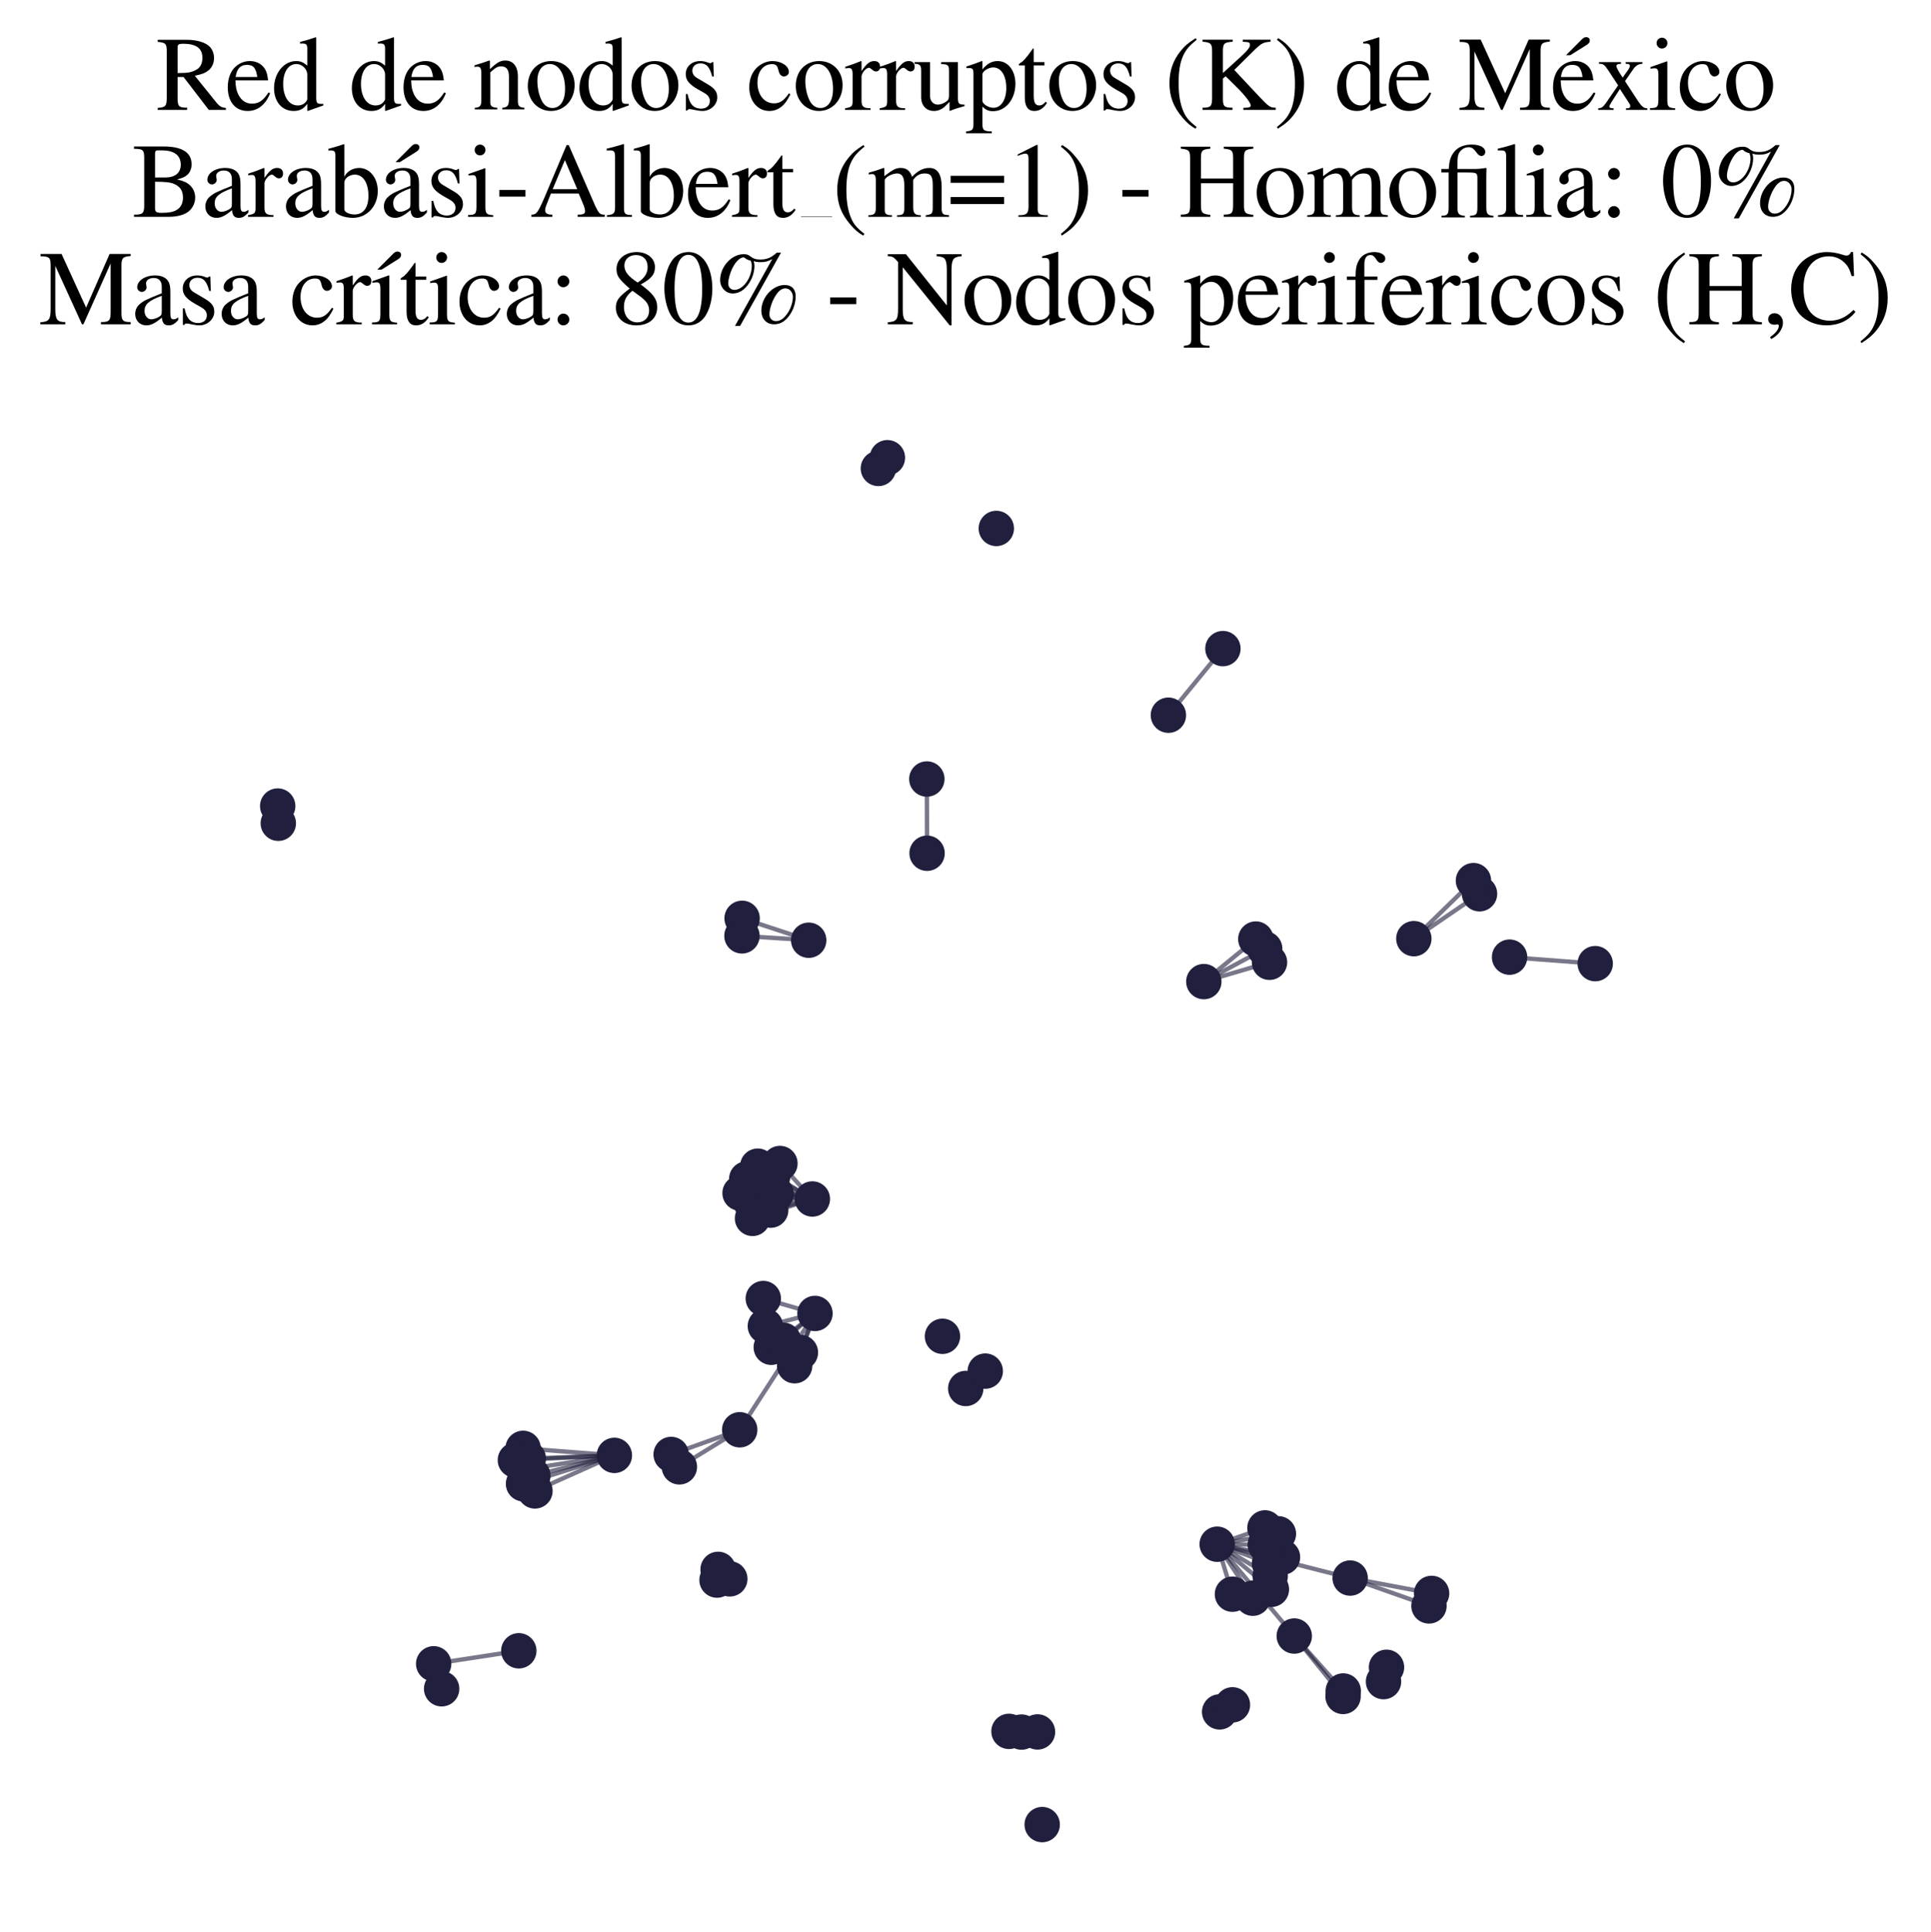 <?xml version="1.0" encoding="utf-8" standalone="no"?>
<!DOCTYPE svg PUBLIC "-//W3C//DTD SVG 1.1//EN"
  "http://www.w3.org/Graphics/SVG/1.1/DTD/svg11.dtd">
<svg xmlns:xlink="http://www.w3.org/1999/xlink" width="178.023pt" height="178.093pt" viewBox="0 0 178.023 178.093" xmlns="http://www.w3.org/2000/svg" version="1.1">
 <defs>
  <style type="text/css">*{stroke-linejoin: round; stroke-linecap: butt}</style>
 </defs>
 <g id="figure_1">
  <g id="patch_1">
   <path d="M 0 178.093 
L 178.023 178.093 
L 178.023 -0 
L 0 -0 
z
" style="fill: #ffffff"/>
  </g>
  <g id="axes_1">
   <g id="LineCollection_1">
    <path d="M 74.893 110.524 
L 69.86 107.499 
" clip-path="url(#p905b490d3a)" style="fill: none; stroke: #201f3d; stroke-opacity: 0.6; stroke-width: 0.4"/>
    <path d="M 74.893 110.524 
L 68.844 108.674 
" clip-path="url(#p905b490d3a)" style="fill: none; stroke: #201f3d; stroke-opacity: 0.6; stroke-width: 0.4"/>
    <path d="M 74.893 110.524 
L 68.229 109.982 
" clip-path="url(#p905b490d3a)" style="fill: none; stroke: #201f3d; stroke-opacity: 0.6; stroke-width: 0.4"/>
    <path d="M 74.893 110.524 
L 71.558 110.057 
" clip-path="url(#p905b490d3a)" style="fill: none; stroke: #201f3d; stroke-opacity: 0.6; stroke-width: 0.4"/>
    <path d="M 74.893 110.524 
L 69.377 112.312 
" clip-path="url(#p905b490d3a)" style="fill: none; stroke: #201f3d; stroke-opacity: 0.6; stroke-width: 0.4"/>
    <path d="M 74.893 110.524 
L 69.288 110.947 
" clip-path="url(#p905b490d3a)" style="fill: none; stroke: #201f3d; stroke-opacity: 0.6; stroke-width: 0.4"/>
    <path d="M 74.893 110.524 
L 71.233 108.439 
" clip-path="url(#p905b490d3a)" style="fill: none; stroke: #201f3d; stroke-opacity: 0.6; stroke-width: 0.4"/>
    <path d="M 74.893 110.524 
L 71.904 107.253 
" clip-path="url(#p905b490d3a)" style="fill: none; stroke: #201f3d; stroke-opacity: 0.6; stroke-width: 0.4"/>
    <path d="M 74.893 110.524 
L 70.193 109.361 
" clip-path="url(#p905b490d3a)" style="fill: none; stroke: #201f3d; stroke-opacity: 0.6; stroke-width: 0.4"/>
    <path d="M 74.893 110.524 
L 71.052 111.553 
" clip-path="url(#p905b490d3a)" style="fill: none; stroke: #201f3d; stroke-opacity: 0.6; stroke-width: 0.4"/>
    <path d="M 112.216 142.348 
L 124.474 145.468 
" clip-path="url(#p905b490d3a)" style="fill: none; stroke: #201f3d; stroke-opacity: 0.6; stroke-width: 0.4"/>
    <path d="M 112.216 142.348 
L 119.321 150.812 
" clip-path="url(#p905b490d3a)" style="fill: none; stroke: #201f3d; stroke-opacity: 0.6; stroke-width: 0.4"/>
    <path d="M 112.216 142.348 
L 116.646 142.402 
" clip-path="url(#p905b490d3a)" style="fill: none; stroke: #201f3d; stroke-opacity: 0.6; stroke-width: 0.4"/>
    <path d="M 112.216 142.348 
L 116.618 140.845 
" clip-path="url(#p905b490d3a)" style="fill: none; stroke: #201f3d; stroke-opacity: 0.6; stroke-width: 0.4"/>
    <path d="M 112.216 142.348 
L 117.039 144.113 
" clip-path="url(#p905b490d3a)" style="fill: none; stroke: #201f3d; stroke-opacity: 0.6; stroke-width: 0.4"/>
    <path d="M 112.216 142.348 
L 118.236 143.542 
" clip-path="url(#p905b490d3a)" style="fill: none; stroke: #201f3d; stroke-opacity: 0.6; stroke-width: 0.4"/>
    <path d="M 112.216 142.348 
L 117.859 141.39 
" clip-path="url(#p905b490d3a)" style="fill: none; stroke: #201f3d; stroke-opacity: 0.6; stroke-width: 0.4"/>
    <path d="M 112.216 142.348 
L 115.499 147.326 
" clip-path="url(#p905b490d3a)" style="fill: none; stroke: #201f3d; stroke-opacity: 0.6; stroke-width: 0.4"/>
    <path d="M 112.216 142.348 
L 117.1 145.287 
" clip-path="url(#p905b490d3a)" style="fill: none; stroke: #201f3d; stroke-opacity: 0.6; stroke-width: 0.4"/>
    <path d="M 112.216 142.348 
L 117.212 146.505 
" clip-path="url(#p905b490d3a)" style="fill: none; stroke: #201f3d; stroke-opacity: 0.6; stroke-width: 0.4"/>
    <path d="M 112.216 142.348 
L 113.622 146.956 
" clip-path="url(#p905b490d3a)" style="fill: none; stroke: #201f3d; stroke-opacity: 0.6; stroke-width: 0.4"/>
    <path d="M 70.369 119.701 
L 75.134 121.075 
" clip-path="url(#p905b490d3a)" style="fill: none; stroke: #201f3d; stroke-opacity: 0.6; stroke-width: 0.4"/>
    <path d="M 115.777 86.564 
L 110.984 90.485 
" clip-path="url(#p905b490d3a)" style="fill: none; stroke: #201f3d; stroke-opacity: 0.6; stroke-width: 0.4"/>
    <path d="M 75.134 121.075 
L 68.196 131.799 
" clip-path="url(#p905b490d3a)" style="fill: none; stroke: #201f3d; stroke-opacity: 0.6; stroke-width: 0.4"/>
    <path d="M 75.134 121.075 
L 73.26 125.895 
" clip-path="url(#p905b490d3a)" style="fill: none; stroke: #201f3d; stroke-opacity: 0.6; stroke-width: 0.4"/>
    <path d="M 75.134 121.075 
L 72.224 123.551 
" clip-path="url(#p905b490d3a)" style="fill: none; stroke: #201f3d; stroke-opacity: 0.6; stroke-width: 0.4"/>
    <path d="M 75.134 121.075 
L 73.791 124.676 
" clip-path="url(#p905b490d3a)" style="fill: none; stroke: #201f3d; stroke-opacity: 0.6; stroke-width: 0.4"/>
    <path d="M 75.134 121.075 
L 71.105 124.193 
" clip-path="url(#p905b490d3a)" style="fill: none; stroke: #201f3d; stroke-opacity: 0.6; stroke-width: 0.4"/>
    <path d="M 75.134 121.075 
L 70.56 122.243 
" clip-path="url(#p905b490d3a)" style="fill: none; stroke: #201f3d; stroke-opacity: 0.6; stroke-width: 0.4"/>
    <path d="M 117.039 88.704 
L 110.984 90.485 
" clip-path="url(#p905b490d3a)" style="fill: none; stroke: #201f3d; stroke-opacity: 0.6; stroke-width: 0.4"/>
    <path d="M 47.83 152.172 
L 39.981 153.372 
" clip-path="url(#p905b490d3a)" style="fill: none; stroke: #201f3d; stroke-opacity: 0.6; stroke-width: 0.4"/>
    <path d="M 56.639 134.159 
L 47.514 134.596 
" clip-path="url(#p905b490d3a)" style="fill: none; stroke: #201f3d; stroke-opacity: 0.6; stroke-width: 0.4"/>
    <path d="M 56.639 134.159 
L 49.127 136.03 
" clip-path="url(#p905b490d3a)" style="fill: none; stroke: #201f3d; stroke-opacity: 0.6; stroke-width: 0.4"/>
    <path d="M 56.639 134.159 
L 49.318 137.435 
" clip-path="url(#p905b490d3a)" style="fill: none; stroke: #201f3d; stroke-opacity: 0.6; stroke-width: 0.4"/>
    <path d="M 56.639 134.159 
L 48.264 136.779 
" clip-path="url(#p905b490d3a)" style="fill: none; stroke: #201f3d; stroke-opacity: 0.6; stroke-width: 0.4"/>
    <path d="M 56.639 134.159 
L 48.291 135.471 
" clip-path="url(#p905b490d3a)" style="fill: none; stroke: #201f3d; stroke-opacity: 0.6; stroke-width: 0.4"/>
    <path d="M 56.639 134.159 
L 48.226 133.512 
" clip-path="url(#p905b490d3a)" style="fill: none; stroke: #201f3d; stroke-opacity: 0.6; stroke-width: 0.4"/>
    <path d="M 56.639 134.159 
L 48.708 134.454 
" clip-path="url(#p905b490d3a)" style="fill: none; stroke: #201f3d; stroke-opacity: 0.6; stroke-width: 0.4"/>
    <path d="M 139.171 88.232 
L 147.066 88.83 
" clip-path="url(#p905b490d3a)" style="fill: none; stroke: #201f3d; stroke-opacity: 0.6; stroke-width: 0.4"/>
    <path d="M 74.556 86.672 
L 68.403 86.27 
" clip-path="url(#p905b490d3a)" style="fill: none; stroke: #201f3d; stroke-opacity: 0.6; stroke-width: 0.4"/>
    <path d="M 74.556 86.672 
L 68.417 84.653 
" clip-path="url(#p905b490d3a)" style="fill: none; stroke: #201f3d; stroke-opacity: 0.6; stroke-width: 0.4"/>
    <path d="M 61.875 134.075 
L 68.196 131.799 
" clip-path="url(#p905b490d3a)" style="fill: none; stroke: #201f3d; stroke-opacity: 0.6; stroke-width: 0.4"/>
    <path d="M 124.474 145.468 
L 131.983 146.882 
" clip-path="url(#p905b490d3a)" style="fill: none; stroke: #201f3d; stroke-opacity: 0.6; stroke-width: 0.4"/>
    <path d="M 124.474 145.468 
L 131.74 148.036 
" clip-path="url(#p905b490d3a)" style="fill: none; stroke: #201f3d; stroke-opacity: 0.6; stroke-width: 0.4"/>
    <path d="M 68.196 131.799 
L 62.634 135.216 
" clip-path="url(#p905b490d3a)" style="fill: none; stroke: #201f3d; stroke-opacity: 0.6; stroke-width: 0.4"/>
    <path d="M 85.469 78.654 
L 85.448 71.811 
" clip-path="url(#p905b490d3a)" style="fill: none; stroke: #201f3d; stroke-opacity: 0.6; stroke-width: 0.4"/>
    <path d="M 123.821 156.381 
L 119.321 150.812 
" clip-path="url(#p905b490d3a)" style="fill: none; stroke: #201f3d; stroke-opacity: 0.6; stroke-width: 0.4"/>
    <path d="M 112.743 59.79 
L 107.717 65.929 
" clip-path="url(#p905b490d3a)" style="fill: none; stroke: #201f3d; stroke-opacity: 0.6; stroke-width: 0.4"/>
    <path d="M 119.321 150.812 
L 123.836 155.877 
" clip-path="url(#p905b490d3a)" style="fill: none; stroke: #201f3d; stroke-opacity: 0.6; stroke-width: 0.4"/>
    <path d="M 110.984 90.485 
L 116.596 87.462 
" clip-path="url(#p905b490d3a)" style="fill: none; stroke: #201f3d; stroke-opacity: 0.6; stroke-width: 0.4"/>
    <path d="M 135.841 81.178 
L 130.346 86.528 
" clip-path="url(#p905b490d3a)" style="fill: none; stroke: #201f3d; stroke-opacity: 0.6; stroke-width: 0.4"/>
    <path d="M 136.4 82.389 
L 130.346 86.528 
" clip-path="url(#p905b490d3a)" style="fill: none; stroke: #201f3d; stroke-opacity: 0.6; stroke-width: 0.4"/>
   </g>
   <g id="PathCollection_1">
    <defs>
     <path id="mbf187c2368" d="M 0 1.581 
C 0.419 1.581 0.822 1.415 1.118 1.118 
C 1.415 0.822 1.581 0.419 1.581 0 
C 1.581 -0.419 1.415 -0.822 1.118 -1.118 
C 0.822 -1.415 0.419 -1.581 0 -1.581 
C -0.419 -1.581 -0.822 -1.415 -1.118 -1.118 
C -1.415 -0.822 -1.581 -0.419 -1.581 0 
C -1.581 0.419 -1.415 0.822 -1.118 1.118 
C -0.822 1.415 -0.419 1.581 0 1.581 
z
" style="stroke: #201f3d; stroke-width: 0.1"/>
    </defs>
    <g clip-path="url(#p905b490d3a)">
     <use xlink:href="#mbf187c2368" x="71.105" y="124.193" style="fill: #201f3d; stroke: #201f3d; stroke-width: 0.1"/>
     <use xlink:href="#mbf187c2368" x="89.033" y="127.992" style="fill: #201f3d; stroke: #201f3d; stroke-width: 0.1"/>
     <use xlink:href="#mbf187c2368" x="116.618" y="140.845" style="fill: #201f3d; stroke: #201f3d; stroke-width: 0.1"/>
     <use xlink:href="#mbf187c2368" x="66.105" y="145.654" style="fill: #201f3d; stroke: #201f3d; stroke-width: 0.1"/>
     <use xlink:href="#mbf187c2368" x="49.127" y="136.03" style="fill: #201f3d; stroke: #201f3d; stroke-width: 0.1"/>
     <use xlink:href="#mbf187c2368" x="117.1" y="145.287" style="fill: #201f3d; stroke: #201f3d; stroke-width: 0.1"/>
     <use xlink:href="#mbf187c2368" x="127.549" y="155.014" style="fill: #201f3d; stroke: #201f3d; stroke-width: 0.1"/>
     <use xlink:href="#mbf187c2368" x="47.83" y="152.172" style="fill: #201f3d; stroke: #201f3d; stroke-width: 0.1"/>
     <use xlink:href="#mbf187c2368" x="48.291" y="135.471" style="fill: #201f3d; stroke: #201f3d; stroke-width: 0.1"/>
     <use xlink:href="#mbf187c2368" x="74.893" y="110.524" style="fill: #201f3d; stroke: #201f3d; stroke-width: 0.1"/>
     <use xlink:href="#mbf187c2368" x="117.039" y="88.704" style="fill: #201f3d; stroke: #201f3d; stroke-width: 0.1"/>
     <use xlink:href="#mbf187c2368" x="139.171" y="88.232" style="fill: #201f3d; stroke: #201f3d; stroke-width: 0.1"/>
     <use xlink:href="#mbf187c2368" x="56.639" y="134.159" style="fill: #201f3d; stroke: #201f3d; stroke-width: 0.1"/>
     <use xlink:href="#mbf187c2368" x="119.321" y="150.812" style="fill: #201f3d; stroke: #201f3d; stroke-width: 0.1"/>
     <use xlink:href="#mbf187c2368" x="47.514" y="134.596" style="fill: #201f3d; stroke: #201f3d; stroke-width: 0.1"/>
     <use xlink:href="#mbf187c2368" x="91.852" y="48.713" style="fill: #201f3d; stroke: #201f3d; stroke-width: 0.1"/>
     <use xlink:href="#mbf187c2368" x="93.021" y="159.6" style="fill: #201f3d; stroke: #201f3d; stroke-width: 0.1"/>
     <use xlink:href="#mbf187c2368" x="71.558" y="110.057" style="fill: #201f3d; stroke: #201f3d; stroke-width: 0.1"/>
     <use xlink:href="#mbf187c2368" x="71.233" y="108.439" style="fill: #201f3d; stroke: #201f3d; stroke-width: 0.1"/>
     <use xlink:href="#mbf187c2368" x="69.288" y="110.947" style="fill: #201f3d; stroke: #201f3d; stroke-width: 0.1"/>
     <use xlink:href="#mbf187c2368" x="107.717" y="65.929" style="fill: #201f3d; stroke: #201f3d; stroke-width: 0.1"/>
     <use xlink:href="#mbf187c2368" x="73.791" y="124.676" style="fill: #201f3d; stroke: #201f3d; stroke-width: 0.1"/>
     <use xlink:href="#mbf187c2368" x="49.318" y="137.435" style="fill: #201f3d; stroke: #201f3d; stroke-width: 0.1"/>
     <use xlink:href="#mbf187c2368" x="131.983" y="146.882" style="fill: #201f3d; stroke: #201f3d; stroke-width: 0.1"/>
     <use xlink:href="#mbf187c2368" x="90.833" y="126.391" style="fill: #201f3d; stroke: #201f3d; stroke-width: 0.1"/>
     <use xlink:href="#mbf187c2368" x="115.499" y="147.326" style="fill: #201f3d; stroke: #201f3d; stroke-width: 0.1"/>
     <use xlink:href="#mbf187c2368" x="69.377" y="112.312" style="fill: #201f3d; stroke: #201f3d; stroke-width: 0.1"/>
     <use xlink:href="#mbf187c2368" x="61.875" y="134.075" style="fill: #201f3d; stroke: #201f3d; stroke-width: 0.1"/>
     <use xlink:href="#mbf187c2368" x="94.177" y="159.665" style="fill: #201f3d; stroke: #201f3d; stroke-width: 0.1"/>
     <use xlink:href="#mbf187c2368" x="85.469" y="78.654" style="fill: #201f3d; stroke: #201f3d; stroke-width: 0.1"/>
     <use xlink:href="#mbf187c2368" x="131.74" y="148.036" style="fill: #201f3d; stroke: #201f3d; stroke-width: 0.1"/>
     <use xlink:href="#mbf187c2368" x="118.236" y="143.542" style="fill: #201f3d; stroke: #201f3d; stroke-width: 0.1"/>
     <use xlink:href="#mbf187c2368" x="40.715" y="155.673" style="fill: #201f3d; stroke: #201f3d; stroke-width: 0.1"/>
     <use xlink:href="#mbf187c2368" x="80.98" y="43.18" style="fill: #201f3d; stroke: #201f3d; stroke-width: 0.1"/>
     <use xlink:href="#mbf187c2368" x="67.283" y="145.542" style="fill: #201f3d; stroke: #201f3d; stroke-width: 0.1"/>
     <use xlink:href="#mbf187c2368" x="123.836" y="155.877" style="fill: #201f3d; stroke: #201f3d; stroke-width: 0.1"/>
     <use xlink:href="#mbf187c2368" x="123.821" y="156.381" style="fill: #201f3d; stroke: #201f3d; stroke-width: 0.1"/>
     <use xlink:href="#mbf187c2368" x="81.811" y="42.193" style="fill: #201f3d; stroke: #201f3d; stroke-width: 0.1"/>
     <use xlink:href="#mbf187c2368" x="70.56" y="122.243" style="fill: #201f3d; stroke: #201f3d; stroke-width: 0.1"/>
     <use xlink:href="#mbf187c2368" x="116.646" y="142.402" style="fill: #201f3d; stroke: #201f3d; stroke-width: 0.1"/>
     <use xlink:href="#mbf187c2368" x="115.777" y="86.564" style="fill: #201f3d; stroke: #201f3d; stroke-width: 0.1"/>
     <use xlink:href="#mbf187c2368" x="48.226" y="133.512" style="fill: #201f3d; stroke: #201f3d; stroke-width: 0.1"/>
     <use xlink:href="#mbf187c2368" x="73.26" y="125.895" style="fill: #201f3d; stroke: #201f3d; stroke-width: 0.1"/>
     <use xlink:href="#mbf187c2368" x="117.859" y="141.39" style="fill: #201f3d; stroke: #201f3d; stroke-width: 0.1"/>
     <use xlink:href="#mbf187c2368" x="136.4" y="82.389" style="fill: #201f3d; stroke: #201f3d; stroke-width: 0.1"/>
     <use xlink:href="#mbf187c2368" x="130.346" y="86.528" style="fill: #201f3d; stroke: #201f3d; stroke-width: 0.1"/>
     <use xlink:href="#mbf187c2368" x="147.066" y="88.83" style="fill: #201f3d; stroke: #201f3d; stroke-width: 0.1"/>
     <use xlink:href="#mbf187c2368" x="110.984" y="90.485" style="fill: #201f3d; stroke: #201f3d; stroke-width: 0.1"/>
     <use xlink:href="#mbf187c2368" x="68.417" y="84.653" style="fill: #201f3d; stroke: #201f3d; stroke-width: 0.1"/>
     <use xlink:href="#mbf187c2368" x="85.448" y="71.811" style="fill: #201f3d; stroke: #201f3d; stroke-width: 0.1"/>
     <use xlink:href="#mbf187c2368" x="69.86" y="107.499" style="fill: #201f3d; stroke: #201f3d; stroke-width: 0.1"/>
     <use xlink:href="#mbf187c2368" x="124.474" y="145.468" style="fill: #201f3d; stroke: #201f3d; stroke-width: 0.1"/>
     <use xlink:href="#mbf187c2368" x="86.888" y="123.182" style="fill: #201f3d; stroke: #201f3d; stroke-width: 0.1"/>
     <use xlink:href="#mbf187c2368" x="117.039" y="144.113" style="fill: #201f3d; stroke: #201f3d; stroke-width: 0.1"/>
     <use xlink:href="#mbf187c2368" x="71.052" y="111.553" style="fill: #201f3d; stroke: #201f3d; stroke-width: 0.1"/>
     <use xlink:href="#mbf187c2368" x="112.442" y="157.804" style="fill: #201f3d; stroke: #201f3d; stroke-width: 0.1"/>
     <use xlink:href="#mbf187c2368" x="68.844" y="108.674" style="fill: #201f3d; stroke: #201f3d; stroke-width: 0.1"/>
     <use xlink:href="#mbf187c2368" x="96.082" y="168.193" style="fill: #201f3d; stroke: #201f3d; stroke-width: 0.1"/>
     <use xlink:href="#mbf187c2368" x="68.196" y="131.799" style="fill: #201f3d; stroke: #201f3d; stroke-width: 0.1"/>
     <use xlink:href="#mbf187c2368" x="70.193" y="109.361" style="fill: #201f3d; stroke: #201f3d; stroke-width: 0.1"/>
     <use xlink:href="#mbf187c2368" x="74.556" y="86.672" style="fill: #201f3d; stroke: #201f3d; stroke-width: 0.1"/>
     <use xlink:href="#mbf187c2368" x="116.596" y="87.462" style="fill: #201f3d; stroke: #201f3d; stroke-width: 0.1"/>
     <use xlink:href="#mbf187c2368" x="70.369" y="119.701" style="fill: #201f3d; stroke: #201f3d; stroke-width: 0.1"/>
     <use xlink:href="#mbf187c2368" x="75.134" y="121.075" style="fill: #201f3d; stroke: #201f3d; stroke-width: 0.1"/>
     <use xlink:href="#mbf187c2368" x="117.212" y="146.505" style="fill: #201f3d; stroke: #201f3d; stroke-width: 0.1"/>
     <use xlink:href="#mbf187c2368" x="68.403" y="86.27" style="fill: #201f3d; stroke: #201f3d; stroke-width: 0.1"/>
     <use xlink:href="#mbf187c2368" x="113.622" y="157.155" style="fill: #201f3d; stroke: #201f3d; stroke-width: 0.1"/>
     <use xlink:href="#mbf187c2368" x="127.826" y="153.693" style="fill: #201f3d; stroke: #201f3d; stroke-width: 0.1"/>
     <use xlink:href="#mbf187c2368" x="25.602" y="74.304" style="fill: #201f3d; stroke: #201f3d; stroke-width: 0.1"/>
     <use xlink:href="#mbf187c2368" x="68.229" y="109.982" style="fill: #201f3d; stroke: #201f3d; stroke-width: 0.1"/>
     <use xlink:href="#mbf187c2368" x="71.904" y="107.253" style="fill: #201f3d; stroke: #201f3d; stroke-width: 0.1"/>
     <use xlink:href="#mbf187c2368" x="62.634" y="135.216" style="fill: #201f3d; stroke: #201f3d; stroke-width: 0.1"/>
     <use xlink:href="#mbf187c2368" x="95.649" y="159.652" style="fill: #201f3d; stroke: #201f3d; stroke-width: 0.1"/>
     <use xlink:href="#mbf187c2368" x="112.216" y="142.348" style="fill: #201f3d; stroke: #201f3d; stroke-width: 0.1"/>
     <use xlink:href="#mbf187c2368" x="113.622" y="146.956" style="fill: #201f3d; stroke: #201f3d; stroke-width: 0.1"/>
     <use xlink:href="#mbf187c2368" x="48.708" y="134.454" style="fill: #201f3d; stroke: #201f3d; stroke-width: 0.1"/>
     <use xlink:href="#mbf187c2368" x="39.981" y="153.372" style="fill: #201f3d; stroke: #201f3d; stroke-width: 0.1"/>
     <use xlink:href="#mbf187c2368" x="66.206" y="144.667" style="fill: #201f3d; stroke: #201f3d; stroke-width: 0.1"/>
     <use xlink:href="#mbf187c2368" x="72.224" y="123.551" style="fill: #201f3d; stroke: #201f3d; stroke-width: 0.1"/>
     <use xlink:href="#mbf187c2368" x="48.264" y="136.779" style="fill: #201f3d; stroke: #201f3d; stroke-width: 0.1"/>
     <use xlink:href="#mbf187c2368" x="25.657" y="75.89" style="fill: #201f3d; stroke: #201f3d; stroke-width: 0.1"/>
     <use xlink:href="#mbf187c2368" x="112.743" y="59.79" style="fill: #201f3d; stroke: #201f3d; stroke-width: 0.1"/>
     <use xlink:href="#mbf187c2368" x="135.841" y="81.178" style="fill: #201f3d; stroke: #201f3d; stroke-width: 0.1"/>
    </g>
   </g>
   <g id="text_1">
    <!-- Red de nodos corruptos (K) de México -->
    <g transform="translate(14.374 10.132) scale(0.096 -0.096)">
     <defs>
      <path id="NimbusRomNo9L-Regu-52" d="M 4218 121 
C 3974 140 3846 205 3661 424 
L 2342 2061 
C 2771 2143 2963 2219 3174 2388 
C 3379 2553 3501 2818 3501 3113 
C 3501 3385 3418 3618 3251 3801 
C 3008 4059 2477 4224 1875 4224 
L 109 4224 
L 109 4102 
C 589 4051 653 3981 653 3528 
L 653 765 
C 653 236 589 159 109 121 
L 109 0 
L 1882 0 
L 1882 134 
C 1389 134 1306 219 1306 692 
L 1306 1984 
L 1664 1984 
L 3187 0 
L 4218 0 
L 4218 121 
z
M 1306 3762 
C 1306 3937 1376 3987 1632 3987 
C 2432 3987 2803 3716 2803 3123 
C 2803 2807 2669 2542 2438 2423 
C 2144 2258 1920 2221 1306 2221 
L 1306 3762 
z
" transform="scale(0.016)"/>
      <path id="NimbusRomNo9L-Regu-65" d="M 2611 1053 
C 2304 564 2029 378 1619 378 
C 1254 378 979 564 794 930 
C 678 1174 634 1386 621 1779 
L 2592 1779 
C 2541 2193 2477 2377 2317 2581 
C 2125 2811 1830 2944 1498 2944 
C 1178 2944 877 2829 634 2611 
C 333 2349 160 1894 160 1370 
C 160 486 621 -64 1357 -64 
C 1965 -64 2445 315 2714 1008 
L 2611 1053 
z
M 634 1984 
C 704 2479 922 2714 1312 2714 
C 1702 2714 1856 2535 1939 1984 
L 634 1984 
z
" transform="scale(0.016)"/>
      <path id="NimbusRomNo9L-Regu-64" d="M 2202 -64 
L 3142 269 
L 3142 365 
C 3027 365 3014 365 2995 365 
C 2765 365 2714 435 2714 731 
L 2714 4364 
L 2682 4377 
C 2374 4268 2150 4204 1741 4096 
L 1741 3994 
C 1792 4000 1830 4000 1882 4000 
C 2118 4000 2176 3936 2176 3672 
L 2176 2669 
C 1933 2874 1760 2944 1504 2944 
C 768 2944 173 2221 173 1312 
C 173 493 653 -64 1357 -64 
C 1715 -64 1958 64 2176 365 
L 2176 -45 
L 2202 -64 
z
M 2176 653 
C 2176 608 2131 531 2067 461 
C 1952 333 1792 269 1606 269 
C 1075 269 723 781 723 1568 
C 723 2291 1037 2765 1523 2765 
C 1862 2765 2176 2464 2176 2125 
L 2176 653 
z
" transform="scale(0.016)"/>
      <path id="NimbusRomNo9L-Regu-6e" d="M 102 2579 
C 141 2598 205 2605 275 2605 
C 454 2605 512 2509 512 2195 
L 512 608 
C 512 243 442 154 115 128 
L 115 32 
L 1472 32 
L 1472 128 
C 1146 154 1050 230 1050 461 
L 1050 2259 
C 1357 2547 1498 2624 1709 2624 
C 2022 2624 2176 2426 2176 2003 
L 2176 666 
C 2176 262 2093 154 1773 128 
L 1773 32 
L 3104 32 
L 3104 128 
C 2790 160 2714 237 2714 550 
L 2714 2016 
C 2714 2618 2432 2976 1958 2976 
C 1664 2976 1466 2867 1030 2458 
L 1030 2963 
L 986 2976 
C 672 2861 454 2790 102 2688 
L 102 2579 
z
" transform="scale(0.016)"/>
      <path id="NimbusRomNo9L-Regu-6f" d="M 1600 2944 
C 768 2944 186 2330 186 1446 
C 186 582 781 -64 1587 -64 
C 2394 -64 3008 614 3008 1498 
C 3008 2336 2419 2944 1600 2944 
z
M 1517 2765 
C 2054 2765 2432 2150 2432 1274 
C 2432 550 2144 115 1664 115 
C 1414 115 1178 269 1043 525 
C 864 858 762 1306 762 1760 
C 762 2368 1062 2765 1517 2765 
z
" transform="scale(0.016)"/>
      <path id="NimbusRomNo9L-Regu-73" d="M 2016 2010 
L 1990 2880 
L 1920 2880 
L 1907 2867 
C 1850 2822 1843 2816 1818 2816 
C 1779 2816 1715 2829 1645 2861 
C 1504 2915 1363 2944 1197 2944 
C 691 2944 326 2616 326 2154 
C 326 1796 531 1539 1075 1231 
L 1446 1020 
C 1670 892 1779 737 1779 539 
C 1779 256 1574 77 1248 77 
C 1030 77 832 159 710 298 
C 576 455 518 600 435 960 
L 333 960 
L 333 -39 
L 416 -39 
C 461 33 486 48 563 48 
C 621 48 710 35 858 -2 
C 1037 -39 1210 -64 1325 -64 
C 1818 -64 2227 308 2227 757 
C 2227 1077 2074 1289 1690 1520 
L 998 1930 
C 819 2033 723 2194 723 2367 
C 723 2624 922 2803 1216 2803 
C 1581 2803 1773 2583 1920 2010 
L 2016 2010 
z
" transform="scale(0.016)"/>
      <path id="NimbusRomNo9L-Regu-63" d="M 2547 998 
C 2240 550 2010 397 1645 397 
C 1062 397 653 909 653 1645 
C 653 2304 1005 2758 1523 2758 
C 1754 2758 1837 2688 1901 2451 
L 1939 2310 
C 1990 2131 2106 2016 2240 2016 
C 2406 2016 2547 2138 2547 2285 
C 2547 2643 2099 2944 1562 2944 
C 1248 2944 922 2816 659 2586 
C 339 2304 160 1869 160 1363 
C 160 531 666 -64 1376 -64 
C 1664 -64 1920 38 2150 237 
C 2323 390 2445 563 2637 941 
L 2547 998 
z
" transform="scale(0.016)"/>
      <path id="NimbusRomNo9L-Regu-72" d="M 45 2496 
C 134 2515 192 2522 269 2522 
C 429 2522 486 2419 486 2138 
L 486 538 
C 486 218 442 173 32 96 
L 32 0 
L 1568 0 
L 1568 102 
C 1133 102 1024 199 1024 565 
L 1024 2013 
C 1024 2219 1299 2541 1472 2541 
C 1510 2541 1568 2509 1638 2445 
C 1741 2355 1811 2317 1894 2317 
C 2048 2317 2144 2426 2144 2605 
C 2144 2816 2010 2944 1792 2944 
C 1523 2944 1338 2797 1024 2343 
L 1024 2931 
L 992 2944 
C 653 2803 422 2721 45 2599 
L 45 2496 
z
" transform="scale(0.016)"/>
      <path id="NimbusRomNo9L-Regu-75" d="M 3066 320 
L 3034 320 
C 2739 320 2669 390 2669 685 
L 2669 2880 
L 1658 2880 
L 1658 2758 
C 2054 2758 2131 2694 2131 2375 
L 2131 875 
C 2131 697 2099 607 2010 537 
C 1837 397 1638 320 1446 320 
C 1197 320 992 537 992 805 
L 992 2880 
L 58 2880 
L 58 2778 
C 365 2778 454 2682 454 2387 
L 454 770 
C 454 263 762 -64 1229 -64 
C 1466 -64 1715 38 1888 211 
L 2163 486 
L 2163 -45 
L 2189 -58 
C 2509 70 2739 141 3066 230 
L 3066 320 
z
" transform="scale(0.016)"/>
      <path id="NimbusRomNo9L-Regu-70" d="M 58 2516 
C 115 2522 160 2522 218 2522 
C 435 2522 480 2458 480 2155 
L 480 -855 
C 480 -1189 410 -1261 32 -1299 
L 32 -1408 
L 1581 -1408 
L 1581 -1293 
C 1101 -1293 1018 -1222 1018 -816 
L 1018 199 
C 1242 -13 1395 -77 1664 -77 
C 2419 -77 3008 643 3008 1575 
C 3008 2372 2560 2944 1939 2944 
C 1581 2944 1299 2784 1018 2438 
L 1018 2931 
L 979 2944 
C 634 2810 410 2726 58 2618 
L 58 2516 
z
M 1018 2136 
C 1018 2329 1376 2560 1670 2560 
C 2144 2560 2458 2071 2458 1324 
C 2458 611 2144 128 1683 128 
C 1382 128 1018 359 1018 552 
L 1018 2136 
z
" transform="scale(0.016)"/>
      <path id="NimbusRomNo9L-Regu-74" d="M 1632 2880 
L 986 2880 
L 986 3622 
C 986 3686 979 3706 941 3706 
C 896 3648 858 3590 813 3526 
C 570 3174 294 2867 192 2841 
C 122 2794 83 2748 83 2715 
C 83 2695 90 2682 109 2682 
L 448 2682 
L 448 751 
C 448 212 640 -64 1018 -64 
C 1331 -64 1574 90 1786 423 
L 1702 493 
C 1568 333 1459 269 1318 269 
C 1082 269 986 443 986 847 
L 986 2682 
L 1632 2682 
L 1632 2880 
z
" transform="scale(0.016)"/>
      <path id="NimbusRomNo9L-Regu-28" d="M 1888 4326 
C 1414 4019 1222 3853 986 3558 
C 531 3002 307 2362 307 1613 
C 307 800 544 173 1107 -480 
C 1370 -787 1536 -928 1869 -1133 
L 1946 -1030 
C 1434 -627 1254 -403 1082 77 
C 928 506 858 992 858 1632 
C 858 2304 941 2829 1114 3226 
C 1293 3622 1485 3853 1946 4224 
L 1888 4326 
z
" transform="scale(0.016)"/>
      <path id="NimbusRomNo9L-Regu-4b" d="M 2643 4109 
C 2720 4096 2784 4096 2810 4096 
C 3002 4096 3078 4045 3078 3917 
C 3078 3775 2931 3583 2579 3257 
L 1446 2224 
L 1446 3534 
C 1446 4000 1517 4071 2035 4109 
L 2035 4231 
L 218 4231 
L 218 4109 
C 717 4071 794 3988 794 3531 
L 794 750 
C 794 217 723 134 218 134 
L 218 0 
L 2022 0 
L 2022 134 
C 1523 134 1446 211 1446 683 
L 1446 1891 
L 1613 2026 
L 2291 1355 
C 2778 876 3123 422 3123 269 
C 3123 179 3034 134 2854 134 
C 2822 134 2752 134 2675 121 
L 2675 0 
L 4627 0 
L 4627 134 
C 4294 134 4205 198 3622 816 
L 2131 2409 
L 3347 3611 
C 3782 4026 3885 4077 4320 4109 
L 4320 4231 
L 2643 4231 
L 2643 4109 
z
" transform="scale(0.016)"/>
      <path id="NimbusRomNo9L-Regu-29" d="M 243 -1133 
C 717 -826 909 -659 1146 -365 
C 1600 192 1824 832 1824 1581 
C 1824 2400 1587 3021 1024 3674 
C 762 3981 595 4122 262 4326 
L 186 4224 
C 698 3821 870 3597 1050 3117 
C 1203 2688 1274 2202 1274 1562 
C 1274 896 1190 365 1018 -26 
C 838 -429 646 -659 186 -1030 
L 243 -1133 
z
" transform="scale(0.016)"/>
      <path id="NimbusRomNo9L-Regu-4d" d="M 4314 3667 
L 4314 751 
C 4314 217 4237 134 3731 134 
L 3731 0 
L 5523 0 
L 5523 134 
C 5056 134 4966 223 4966 681 
L 4966 3536 
C 4966 3993 5050 4077 5523 4115 
L 5523 4237 
L 4250 4237 
L 2835 1004 
L 1357 4237 
L 90 4237 
L 90 4096 
C 614 4096 698 4019 698 3550 
L 698 943 
C 698 282 608 159 77 121 
L 77 0 
L 1581 0 
L 1581 134 
C 1088 134 979 282 979 931 
L 979 3520 
L 2586 0 
L 2675 0 
L 4314 3667 
z
" transform="scale(0.016)"/>
      <path id="NimbusRomNo9L-Regu-b4" d="M 851 3264 
L 1837 3882 
C 1971 3964 2029 4047 2029 4148 
C 2029 4275 1946 4352 1805 4352 
C 1709 4352 1651 4320 1536 4206 
L 595 3264 
L 851 3264 
z
" transform="scale(0.016)"/>
      <path id="NimbusRomNo9L-Regu-78" d="M 1779 0 
L 3066 0 
L 3066 96 
C 2867 96 2739 198 2541 480 
L 1722 1735 
L 2253 2502 
C 2374 2675 2566 2778 2771 2778 
L 2771 2880 
L 1760 2880 
L 1760 2778 
C 1952 2778 2016 2740 2016 2649 
C 2016 2571 1939 2430 1779 2229 
C 1747 2191 1670 2075 1587 1946 
L 1498 2074 
C 1318 2342 1203 2560 1203 2643 
C 1203 2733 1286 2778 1478 2778 
L 1478 2880 
L 154 2880 
L 154 2778 
L 211 2778 
C 403 2778 506 2695 704 2396 
L 1306 1479 
L 576 422 
C 384 160 320 115 109 96 
L 109 0 
L 1037 0 
L 1037 96 
C 858 96 781 128 781 211 
C 781 250 826 346 909 474 
L 1414 1261 
L 1997 365 
C 2022 326 2035 288 2035 250 
C 2035 123 1990 96 1779 96 
L 1779 0 
z
" transform="scale(0.016)"/>
      <path id="NimbusRomNo9L-Regu-69" d="M 1120 2929 
L 128 2579 
L 128 2484 
L 179 2490 
C 256 2502 339 2509 397 2509 
C 550 2509 608 2406 608 2125 
L 608 640 
C 608 179 544 109 102 109 
L 102 0 
L 1619 0 
L 1619 96 
C 1197 128 1146 191 1146 650 
L 1146 2910 
L 1120 2929 
z
M 819 4352 
C 646 4352 499 4205 499 4026 
C 499 3847 640 3699 819 3699 
C 1005 3699 1152 3840 1152 4026 
C 1152 4205 1005 4352 819 4352 
z
" transform="scale(0.016)"/>
     </defs>
     <use xlink:href="#NimbusRomNo9L-Regu-52" transform="scale(0.996)"/>
     <use xlink:href="#NimbusRomNo9L-Regu-65" transform="translate(66.45 0) scale(0.996)"/>
     <use xlink:href="#NimbusRomNo9L-Regu-64" transform="translate(110.684 0) scale(0.996)"/>
     <use xlink:href="#NimbusRomNo9L-Regu-64" transform="translate(185.403 0) scale(0.996)"/>
     <use xlink:href="#NimbusRomNo9L-Regu-65" transform="translate(235.217 0) scale(0.996)"/>
     <use xlink:href="#NimbusRomNo9L-Regu-6e" transform="translate(304.357 0) scale(0.996)"/>
     <use xlink:href="#NimbusRomNo9L-Regu-6f" transform="translate(354.17 0) scale(0.996)"/>
     <use xlink:href="#NimbusRomNo9L-Regu-64" transform="translate(403.983 0) scale(0.996)"/>
     <use xlink:href="#NimbusRomNo9L-Regu-6f" transform="translate(453.796 0) scale(0.996)"/>
     <use xlink:href="#NimbusRomNo9L-Regu-73" transform="translate(503.61 0) scale(0.996)"/>
     <use xlink:href="#NimbusRomNo9L-Regu-63" transform="translate(567.27 0) scale(0.996)"/>
     <use xlink:href="#NimbusRomNo9L-Regu-6f" transform="translate(611.503 0) scale(0.996)"/>
     <use xlink:href="#NimbusRomNo9L-Regu-72" transform="translate(661.317 0) scale(0.996)"/>
     <use xlink:href="#NimbusRomNo9L-Regu-72" transform="translate(694.492 0) scale(0.996)"/>
     <use xlink:href="#NimbusRomNo9L-Regu-75" transform="translate(727.667 0) scale(0.996)"/>
     <use xlink:href="#NimbusRomNo9L-Regu-70" transform="translate(777.48 0) scale(0.996)"/>
     <use xlink:href="#NimbusRomNo9L-Regu-74" transform="translate(827.294 0) scale(0.996)"/>
     <use xlink:href="#NimbusRomNo9L-Regu-6f" transform="translate(854.989 0) scale(0.996)"/>
     <use xlink:href="#NimbusRomNo9L-Regu-73" transform="translate(904.802 0) scale(0.996)"/>
     <use xlink:href="#NimbusRomNo9L-Regu-28" transform="translate(968.462 0) scale(0.996)"/>
     <use xlink:href="#NimbusRomNo9L-Regu-4b" transform="translate(1001.637 0) scale(0.996)"/>
     <use xlink:href="#NimbusRomNo9L-Regu-29" transform="translate(1073.567 0) scale(0.996)"/>
     <use xlink:href="#NimbusRomNo9L-Regu-64" transform="translate(1131.649 0) scale(0.996)"/>
     <use xlink:href="#NimbusRomNo9L-Regu-65" transform="translate(1181.462 0) scale(0.996)"/>
     <use xlink:href="#NimbusRomNo9L-Regu-4d" transform="translate(1250.603 0) scale(0.996)"/>
     <use xlink:href="#NimbusRomNo9L-Regu-b4" transform="translate(1344.699 0.498) scale(0.996)"/>
     <use xlink:href="#NimbusRomNo9L-Regu-65" transform="translate(1339.17 0) scale(0.996)"/>
     <use xlink:href="#NimbusRomNo9L-Regu-78" transform="translate(1383.403 0) scale(0.996)"/>
     <use xlink:href="#NimbusRomNo9L-Regu-69" transform="translate(1433.216 0) scale(0.996)"/>
     <use xlink:href="#NimbusRomNo9L-Regu-63" transform="translate(1460.911 0) scale(0.996)"/>
     <use xlink:href="#NimbusRomNo9L-Regu-6f" transform="translate(1505.145 0) scale(0.996)"/>
    </g>
    <!-- Barabási-Albert_(m=1) - Homofilia: 0\%  -->
    <g transform="translate(12.189 19.984) scale(0.096 -0.096)">
     <defs>
      <path id="NimbusRomNo9L-Regu-42" d="M 109 4237 
L 109 4096 
C 646 4096 723 4026 723 3548 
L 723 689 
C 723 212 640 128 109 128 
L 109 0 
L 2246 0 
C 2746 0 3200 136 3437 356 
C 3667 564 3795 855 3795 1165 
C 3795 1451 3680 1710 3482 1897 
C 3290 2072 3117 2150 2701 2253 
C 3034 2335 3168 2398 3322 2531 
C 3482 2671 3578 2903 3578 3163 
C 3578 3871 3008 4237 1901 4237 
L 109 4237 
z
M 1376 2112 
C 1997 2112 2291 2080 2522 1982 
C 2886 1827 3059 1568 3059 1159 
C 3059 809 2925 555 2669 406 
C 2464 290 2202 238 1779 238 
C 1466 238 1376 296 1376 504 
L 1376 2112 
z
M 1376 2368 
L 1376 3812 
C 1376 3944 1421 4001 1517 4001 
L 1798 4001 
C 2534 4001 2925 3699 2925 3137 
C 2925 2646 2586 2368 1984 2368 
L 1376 2368 
z
" transform="scale(0.016)"/>
      <path id="NimbusRomNo9L-Regu-61" d="M 2829 423 
C 2720 333 2643 301 2547 301 
C 2400 301 2355 390 2355 672 
L 2355 1920 
C 2355 2253 2323 2438 2227 2592 
C 2086 2822 1811 2944 1434 2944 
C 832 2944 358 2630 358 2227 
C 358 2080 486 1952 634 1952 
C 787 1952 922 2080 922 2221 
C 922 2246 915 2278 909 2323 
C 896 2381 890 2432 890 2477 
C 890 2650 1094 2790 1350 2790 
C 1664 2790 1837 2605 1837 2259 
L 1837 1869 
C 851 1472 742 1421 467 1178 
C 326 1050 237 832 237 621 
C 237 218 518 -64 909 -64 
C 1190 -64 1453 70 1843 403 
C 1875 70 1990 -64 2253 -64 
C 2470 -64 2605 13 2829 256 
L 2829 423 
z
M 1837 783 
C 1837 584 1805 526 1670 449 
C 1517 359 1338 301 1203 301 
C 979 301 800 520 800 796 
L 800 822 
C 800 1201 1062 1433 1837 1715 
L 1837 783 
z
" transform="scale(0.016)"/>
      <path id="NimbusRomNo9L-Regu-62" d="M 979 4364 
L 947 4377 
C 678 4281 506 4230 205 4147 
L 19 4096 
L 19 3994 
C 58 4000 83 4000 128 4000 
C 384 4000 442 3942 442 3673 
L 442 347 
C 442 147 986 -64 1498 -64 
C 2342 -64 2995 640 2995 1555 
C 2995 2342 2509 2944 1869 2944 
C 1478 2944 1107 2714 979 2400 
L 979 4364 
z
M 979 2061 
C 979 2310 1280 2541 1613 2541 
C 2112 2541 2432 2042 2432 1261 
C 2432 550 2125 141 1600 141 
C 1267 141 979 288 979 448 
L 979 2061 
z
" transform="scale(0.016)"/>
      <path id="NimbusRomNo9L-Regu-2d" d="M 250 1619 
L 250 1216 
L 1824 1216 
L 1824 1619 
L 250 1619 
z
" transform="scale(0.016)"/>
      <path id="NimbusRomNo9L-Regu-41" d="M 4518 128 
C 4230 128 4166 192 3942 667 
L 2349 4320 
L 2221 4320 
L 890 1168 
C 480 231 403 128 96 128 
L 96 0 
L 1363 0 
L 1363 128 
C 1056 128 928 212 928 393 
C 928 470 947 560 979 645 
L 1274 1401 
L 2950 1401 
L 3213 778 
C 3290 602 3334 434 3334 342 
C 3334 180 3226 128 2886 128 
L 2886 0 
L 4518 0 
L 4518 128 
z
M 1382 1664 
L 2118 3416 
L 2861 1664 
L 1382 1664 
z
" transform="scale(0.016)"/>
      <path id="NimbusRomNo9L-Regu-6c" d="M 122 4000 
L 160 4000 
C 230 4000 307 4000 358 4000 
C 563 4000 627 3910 627 3610 
L 627 557 
C 627 211 538 128 134 96 
L 134 0 
L 1645 0 
L 1645 109 
C 1242 109 1165 173 1165 528 
L 1165 4371 
L 1139 4384 
C 806 4275 563 4211 122 4103 
L 122 4000 
z
" transform="scale(0.016)"/>
      <path id="NimbusRomNo9L-Regu-6d" d="M 122 2547 
C 205 2566 256 2573 326 2573 
C 493 2573 550 2470 550 2162 
L 550 539 
C 550 192 461 96 102 96 
L 102 0 
L 1523 0 
L 1523 96 
C 1184 96 1088 166 1088 418 
L 1088 2234 
C 1088 2246 1139 2310 1184 2355 
C 1344 2502 1619 2611 1843 2611 
C 2125 2611 2266 2385 2266 1932 
L 2266 528 
C 2266 167 2195 96 1830 96 
L 1830 0 
L 3264 0 
L 3264 96 
C 2899 96 2803 205 2803 603 
L 2803 2221 
C 2995 2496 3206 2611 3501 2611 
C 3866 2611 3981 2438 3981 1907 
L 3981 557 
C 3981 192 3930 141 3558 96 
L 3558 0 
L 4960 0 
L 4960 96 
L 4794 115 
C 4602 115 4518 230 4518 480 
L 4518 1802 
C 4518 2559 4269 2944 3776 2944 
C 3405 2944 3078 2778 2733 2407 
C 2618 2771 2400 2944 2054 2944 
C 1773 2944 1594 2854 1062 2451 
L 1062 2931 
L 1018 2944 
C 691 2822 474 2752 122 2656 
L 122 2547 
z
" transform="scale(0.016)"/>
      <path id="NimbusRomNo9L-Regu-3d" d="M 3418 2470 
L 192 2470 
L 192 2048 
L 3418 2048 
L 3418 2470 
z
M 3418 1190 
L 192 1190 
L 192 768 
L 3418 768 
L 3418 1190 
z
" transform="scale(0.016)"/>
      <path id="NimbusRomNo9L-Regu-31" d="M 1862 4339 
L 710 3757 
L 710 3667 
C 787 3699 858 3725 883 3738 
C 998 3783 1107 3808 1171 3808 
C 1306 3808 1363 3711 1363 3505 
L 1363 592 
C 1363 379 1312 232 1210 173 
C 1114 116 1024 96 755 96 
L 755 0 
L 2522 0 
L 2522 96 
C 2016 96 1914 160 1914 470 
L 1914 4327 
L 1862 4339 
z
" transform="scale(0.016)"/>
      <path id="NimbusRomNo9L-Regu-48" d="M 1338 2304 
L 1338 3533 
C 1338 3990 1408 4059 1901 4104 
L 1901 4224 
L 122 4224 
L 122 4104 
C 614 4059 685 3989 685 3527 
L 685 749 
C 685 210 621 134 122 134 
L 122 0 
L 1901 0 
L 1901 121 
C 1421 159 1338 242 1338 699 
L 1338 2022 
L 3277 2022 
L 3277 757 
C 3277 211 3213 134 2714 134 
L 2714 0 
L 4493 0 
L 4493 121 
C 4013 159 3930 242 3930 696 
L 3930 3529 
C 3930 3989 4000 4059 4493 4104 
L 4493 4224 
L 2714 4224 
L 2714 4104 
C 3206 4059 3277 3990 3277 3533 
L 3277 2304 
L 1338 2304 
z
" transform="scale(0.016)"/>
      <path id="NimbusRomNo9L-Regu-2" d="M 198 2669 
L 634 2669 
L 634 566 
C 634 148 563 64 205 64 
L 205 -38 
L 1613 -38 
L 1613 58 
C 1254 84 1171 175 1171 532 
L 1171 2669 
L 1722 2669 
C 2336 2669 2368 2650 2368 2305 
L 2368 591 
C 2368 149 2323 90 1926 58 
L 1926 -38 
L 3334 -38 
L 3334 58 
C 2976 90 2906 175 2906 590 
L 2906 2289 
C 2906 2431 2906 2581 2918 2924 
L 2893 2943 
C 2611 2899 2426 2880 2170 2880 
L 1165 2880 
L 1165 3151 
C 1165 3429 1184 3624 1216 3732 
C 1306 4003 1555 4192 1843 4192 
C 2022 4192 2144 4110 2298 3895 
C 2419 3726 2502 3663 2611 3663 
C 2746 3663 2842 3770 2842 3909 
C 2842 4175 2522 4352 2029 4352 
C 1542 4352 1171 4188 941 3878 
C 749 3619 678 3385 640 2880 
L 198 2880 
L 198 2669 
z
" transform="scale(0.016)"/>
      <path id="NimbusRomNo9L-Regu-3a" d="M 870 2944 
C 678 2944 518 2777 518 2579 
C 518 2393 678 2233 864 2233 
C 1062 2233 1229 2393 1229 2579 
C 1229 2777 1062 2944 870 2944 
z
M 870 646 
C 678 646 518 480 518 281 
C 518 96 678 -64 864 -64 
C 1062 -64 1229 96 1229 281 
C 1229 480 1062 646 870 646 
z
" transform="scale(0.016)"/>
      <path id="NimbusRomNo9L-Regu-30" d="M 1626 4352 
C 1274 4352 1005 4244 768 4020 
C 397 3661 154 2925 154 2176 
C 154 1479 365 730 666 372 
C 902 90 1229 -64 1600 -64 
C 1926 -64 2202 45 2432 269 
C 2803 621 3046 1364 3046 2138 
C 3046 3450 2464 4352 1626 4352 
z
M 1606 4186 
C 2144 4186 2432 3463 2432 2125 
C 2432 788 2150 103 1600 103 
C 1050 103 768 788 768 2119 
C 768 3476 1056 4186 1606 4186 
z
" transform="scale(0.016)"/>
      <path id="NimbusRomNo9L-Regu-25" d="M 4282 2368 
C 3558 2368 2874 1622 2874 824 
C 2874 325 3181 0 3642 0 
C 3930 0 4166 102 4390 325 
C 4730 670 4941 1187 4941 1686 
C 4941 2120 4698 2368 4282 2368 
z
M 4326 2164 
C 4570 2164 4774 1934 4774 1654 
C 4774 1290 4614 856 4371 556 
C 4166 301 3981 192 3750 192 
C 3520 192 3360 357 3360 601 
C 3360 939 3539 1462 3776 1793 
C 3949 2048 4128 2164 4326 2164 
z
M 4058 4320 
L 3808 4320 
C 3462 4008 3206 3904 2810 3904 
C 2554 3904 2406 3946 2253 4064 
C 2086 4194 2003 4224 1805 4224 
C 1075 4224 390 3468 390 2662 
C 390 2217 730 1856 1146 1856 
C 1421 1856 1709 1984 1920 2209 
C 2253 2549 2458 3056 2458 3526 
C 2458 3615 2445 3693 2413 3808 
C 2528 3763 2643 3744 2829 3744 
C 3110 3744 3277 3788 3533 3931 
L 1286 -96 
L 1594 -96 
L 4058 4320 
z
M 2240 3829 
C 2278 3702 2298 3607 2298 3518 
C 2298 2802 1773 2073 1254 2073 
C 1030 2073 877 2231 877 2460 
C 877 2726 1005 3157 1178 3474 
C 1363 3816 1606 4032 1805 4032 
C 1837 4032 1850 4025 1888 3993 
C 1978 3911 2054 3879 2240 3829 
z
" transform="scale(0.016)"/>
     </defs>
     <use xlink:href="#NimbusRomNo9L-Regu-42" transform="scale(0.996)"/>
     <use xlink:href="#NimbusRomNo9L-Regu-61" transform="translate(66.45 0) scale(0.996)"/>
     <use xlink:href="#NimbusRomNo9L-Regu-72" transform="translate(110.684 0) scale(0.996)"/>
     <use xlink:href="#NimbusRomNo9L-Regu-61" transform="translate(143.859 0) scale(0.996)"/>
     <use xlink:href="#NimbusRomNo9L-Regu-62" transform="translate(188.092 0) scale(0.996)"/>
     <use xlink:href="#NimbusRomNo9L-Regu-b4" transform="translate(243.435 0.498) scale(0.996)"/>
     <use xlink:href="#NimbusRomNo9L-Regu-61" transform="translate(237.906 0) scale(0.996)"/>
     <use xlink:href="#NimbusRomNo9L-Regu-73" transform="translate(282.139 0) scale(0.996)"/>
     <use xlink:href="#NimbusRomNo9L-Regu-69" transform="translate(320.893 0) scale(0.996)"/>
     <use xlink:href="#NimbusRomNo9L-Regu-2d" transform="translate(348.588 0) scale(0.996)"/>
     <use xlink:href="#NimbusRomNo9L-Regu-41" transform="translate(381.763 0) scale(0.996)"/>
     <use xlink:href="#NimbusRomNo9L-Regu-6c" transform="translate(453.693 0) scale(0.996)"/>
     <use xlink:href="#NimbusRomNo9L-Regu-62" transform="translate(481.388 0) scale(0.996)"/>
     <use xlink:href="#NimbusRomNo9L-Regu-65" transform="translate(531.202 0) scale(0.996)"/>
     <use xlink:href="#NimbusRomNo9L-Regu-72" transform="translate(575.435 0) scale(0.996)"/>
     <use xlink:href="#NimbusRomNo9L-Regu-74" transform="translate(608.61 0) scale(0.996)"/>
     <use xlink:href="#NimbusRomNo9L-Regu-28" transform="translate(672.171 0) scale(0.996)"/>
     <use xlink:href="#NimbusRomNo9L-Regu-6d" transform="translate(705.346 0) scale(0.996)"/>
     <use xlink:href="#NimbusRomNo9L-Regu-3d" transform="translate(782.855 0) scale(0.996)"/>
     <use xlink:href="#NimbusRomNo9L-Regu-31" transform="translate(839.043 0) scale(0.996)"/>
     <use xlink:href="#NimbusRomNo9L-Regu-29" transform="translate(888.856 0) scale(0.996)"/>
     <use xlink:href="#NimbusRomNo9L-Regu-2d" transform="translate(946.938 0) scale(0.996)"/>
     <use xlink:href="#NimbusRomNo9L-Regu-48" transform="translate(1005.02 0) scale(0.996)"/>
     <use xlink:href="#NimbusRomNo9L-Regu-6f" transform="translate(1076.95 0) scale(0.996)"/>
     <use xlink:href="#NimbusRomNo9L-Regu-6d" transform="translate(1126.763 0) scale(0.996)"/>
     <use xlink:href="#NimbusRomNo9L-Regu-6f" transform="translate(1204.271 0) scale(0.996)"/>
     <use xlink:href="#NimbusRomNo9L-Regu-2" transform="translate(1254.085 0) scale(0.996)"/>
     <use xlink:href="#NimbusRomNo9L-Regu-6c" transform="translate(1309.476 0) scale(0.996)"/>
     <use xlink:href="#NimbusRomNo9L-Regu-69" transform="translate(1337.171 0) scale(0.996)"/>
     <use xlink:href="#NimbusRomNo9L-Regu-61" transform="translate(1364.867 0) scale(0.996)"/>
     <use xlink:href="#NimbusRomNo9L-Regu-3a" transform="translate(1409.1 0) scale(0.996)"/>
     <use xlink:href="#NimbusRomNo9L-Regu-30" transform="translate(1467.679 0) scale(0.996)"/>
     <use xlink:href="#NimbusRomNo9L-Regu-25" transform="translate(1517.493 0) scale(0.996)"/>
     <path d="M 642.283 0 
L 672.171 0 
L 672.171 0.399 
L 642.283 0.399 
L 642.283 0 
z
"/>
    </g>
    <!-- Masa crítica: 80\% - Nodos perifericos (H,C) -->
    <g transform="translate(3.6 29.893) scale(0.096 -0.096)">
     <defs>
      <path id="NimbusRomNo9L-Regu-11" d="M 1120 2950 
L 128 2598 
L 128 2502 
L 179 2508 
C 256 2521 339 2528 397 2528 
C 550 2528 608 2424 608 2141 
L 608 644 
C 608 180 544 109 102 109 
L 102 0 
L 1619 0 
L 1619 96 
C 1197 128 1146 192 1146 654 
L 1146 2931 
L 1120 2950 
z
" transform="scale(0.016)"/>
      <path id="NimbusRomNo9L-Regu-38" d="M 1856 2400 
C 2490 2740 2714 3008 2714 3444 
C 2714 3968 2253 4352 1613 4352 
C 915 4352 397 3924 397 3341 
C 397 2925 518 2740 1190 2151 
C 499 1626 358 1428 358 992 
C 358 372 864 -64 1587 -64 
C 2355 -64 2848 359 2848 1018 
C 2848 1511 2630 1824 1856 2400 
z
M 1741 1741 
C 2208 1408 2362 1178 2362 820 
C 2362 404 2074 116 1658 116 
C 1171 116 845 487 845 1044 
C 845 1453 986 1722 1357 2023 
L 1741 1741 
z
M 1670 2516 
C 1101 2887 870 3181 870 3540 
C 870 3911 1158 4173 1562 4173 
C 1997 4173 2272 3892 2272 3450 
C 2272 3085 2093 2797 1728 2554 
C 1696 2535 1696 2535 1670 2516 
z
" transform="scale(0.016)"/>
      <path id="NimbusRomNo9L-Regu-4e" d="M 3917 -64 
L 3917 3287 
C 3917 3669 3981 3905 4102 3987 
C 4192 4051 4282 4077 4525 4102 
L 4525 4224 
L 3021 4224 
L 3021 4102 
C 3264 4083 3354 4057 3450 4000 
C 3578 3911 3635 3681 3635 3286 
L 3635 1136 
L 1171 4224 
L 77 4224 
L 77 4102 
C 352 4102 442 4051 698 3751 
L 698 938 
C 698 281 608 159 77 121 
L 77 0 
L 1581 0 
L 1581 134 
C 1088 134 979 281 979 928 
L 979 3439 
L 3808 -64 
L 3917 -64 
z
" transform="scale(0.016)"/>
      <path id="NimbusRomNo9L-Regu-66" d="M 1978 2880 
L 1190 2880 
L 1190 3611 
C 1190 3978 1312 4173 1555 4173 
C 1690 4173 1779 4110 1894 3927 
C 1997 3763 2074 3700 2182 3700 
C 2330 3700 2451 3814 2451 3959 
C 2451 4188 2170 4352 1786 4352 
C 1389 4352 1050 4181 883 3891 
C 717 3613 666 3385 659 2880 
L 134 2880 
L 134 2675 
L 659 2675 
L 659 656 
C 659 185 589 109 128 109 
L 128 0 
L 1792 0 
L 1792 109 
C 1267 109 1197 180 1197 661 
L 1197 2675 
L 1978 2675 
L 1978 2880 
z
" transform="scale(0.016)"/>
      <path id="NimbusRomNo9L-Regu-2c" d="M 531 -889 
C 960 -678 1248 -288 1248 96 
C 1248 416 1024 666 736 666 
C 512 666 358 519 358 301 
C 358 96 506 -25 736 -25 
C 774 -25 819 -19 858 -13 
C 902 0 902 0 909 0 
C 960 0 998 -38 998 -89 
C 998 -294 819 -531 474 -768 
L 531 -889 
z
" transform="scale(0.016)"/>
      <path id="NimbusRomNo9L-Regu-43" d="M 3968 2906 
L 3910 4352 
L 3776 4352 
C 3738 4218 3635 4141 3507 4141 
C 3450 4141 3354 4160 3258 4199 
C 2944 4301 2624 4352 2323 4352 
C 1798 4352 1267 4154 870 3802 
C 422 3405 179 2810 179 2106 
C 179 1511 371 960 698 596 
C 1082 180 1670 -64 2304 -64 
C 3027 -64 3661 231 4051 749 
L 3936 864 
C 3462 410 3040 218 2509 218 
C 2106 218 1747 346 1472 589 
C 1120 903 922 1479 922 2189 
C 922 3348 1517 4096 2445 4096 
C 2810 4096 3142 3962 3398 3706 
C 3603 3501 3699 3322 3821 2906 
L 3968 2906 
z
" transform="scale(0.016)"/>
     </defs>
     <use xlink:href="#NimbusRomNo9L-Regu-4d" transform="scale(0.996)"/>
     <use xlink:href="#NimbusRomNo9L-Regu-61" transform="translate(88.567 0) scale(0.996)"/>
     <use xlink:href="#NimbusRomNo9L-Regu-73" transform="translate(132.8 0) scale(0.996)"/>
     <use xlink:href="#NimbusRomNo9L-Regu-61" transform="translate(171.554 0) scale(0.996)"/>
     <use xlink:href="#NimbusRomNo9L-Regu-63" transform="translate(240.694 0) scale(0.996)"/>
     <use xlink:href="#NimbusRomNo9L-Regu-72" transform="translate(284.928 0) scale(0.996)"/>
     <use xlink:href="#NimbusRomNo9L-Regu-b4" transform="translate(315.363 0.498) scale(0.996)"/>
     <use xlink:href="#NimbusRomNo9L-Regu-11" transform="translate(318.103 0) scale(0.996)"/>
     <use xlink:href="#NimbusRomNo9L-Regu-74" transform="translate(345.798 0) scale(0.996)"/>
     <use xlink:href="#NimbusRomNo9L-Regu-69" transform="translate(373.493 0) scale(0.996)"/>
     <use xlink:href="#NimbusRomNo9L-Regu-63" transform="translate(401.189 0) scale(0.996)"/>
     <use xlink:href="#NimbusRomNo9L-Regu-61" transform="translate(445.422 0) scale(0.996)"/>
     <use xlink:href="#NimbusRomNo9L-Regu-3a" transform="translate(489.656 0) scale(0.996)"/>
     <use xlink:href="#NimbusRomNo9L-Regu-38" transform="translate(548.235 0) scale(0.996)"/>
     <use xlink:href="#NimbusRomNo9L-Regu-30" transform="translate(598.048 0) scale(0.996)"/>
     <use xlink:href="#NimbusRomNo9L-Regu-25" transform="translate(647.861 0) scale(0.996)"/>
     <use xlink:href="#NimbusRomNo9L-Regu-2d" transform="translate(755.756 0) scale(0.996)"/>
     <use xlink:href="#NimbusRomNo9L-Regu-4e" transform="translate(813.838 0) scale(0.996)"/>
     <use xlink:href="#NimbusRomNo9L-Regu-6f" transform="translate(885.768 0) scale(0.996)"/>
     <use xlink:href="#NimbusRomNo9L-Regu-64" transform="translate(935.581 0) scale(0.996)"/>
     <use xlink:href="#NimbusRomNo9L-Regu-6f" transform="translate(985.395 0) scale(0.996)"/>
     <use xlink:href="#NimbusRomNo9L-Regu-73" transform="translate(1035.208 0) scale(0.996)"/>
     <use xlink:href="#NimbusRomNo9L-Regu-70" transform="translate(1098.868 0) scale(0.996)"/>
     <use xlink:href="#NimbusRomNo9L-Regu-65" transform="translate(1148.681 0) scale(0.996)"/>
     <use xlink:href="#NimbusRomNo9L-Regu-72" transform="translate(1192.915 0) scale(0.996)"/>
     <use xlink:href="#NimbusRomNo9L-Regu-69" transform="translate(1226.09 0) scale(0.996)"/>
     <use xlink:href="#NimbusRomNo9L-Regu-66" transform="translate(1253.785 0) scale(0.996)"/>
     <use xlink:href="#NimbusRomNo9L-Regu-65" transform="translate(1286.961 0) scale(0.996)"/>
     <use xlink:href="#NimbusRomNo9L-Regu-72" transform="translate(1331.194 0) scale(0.996)"/>
     <use xlink:href="#NimbusRomNo9L-Regu-69" transform="translate(1364.369 0) scale(0.996)"/>
     <use xlink:href="#NimbusRomNo9L-Regu-63" transform="translate(1392.065 0) scale(0.996)"/>
     <use xlink:href="#NimbusRomNo9L-Regu-6f" transform="translate(1436.298 0) scale(0.996)"/>
     <use xlink:href="#NimbusRomNo9L-Regu-73" transform="translate(1486.111 0) scale(0.996)"/>
     <use xlink:href="#NimbusRomNo9L-Regu-28" transform="translate(1549.772 0) scale(0.996)"/>
     <use xlink:href="#NimbusRomNo9L-Regu-48" transform="translate(1582.947 0) scale(0.996)"/>
     <use xlink:href="#NimbusRomNo9L-Regu-2c" transform="translate(1654.877 0) scale(0.996)"/>
     <use xlink:href="#NimbusRomNo9L-Regu-43" transform="translate(1679.783 0) scale(0.996)"/>
     <use xlink:href="#NimbusRomNo9L-Regu-29" transform="translate(1746.233 0) scale(0.996)"/>
    </g>
   </g>
  </g>
 </g>
 <defs>
  <clipPath id="p905b490d3a">
   <rect x="19.262" y="35.893" width="139.5" height="138.6"/>
  </clipPath>
 </defs>
</svg>
